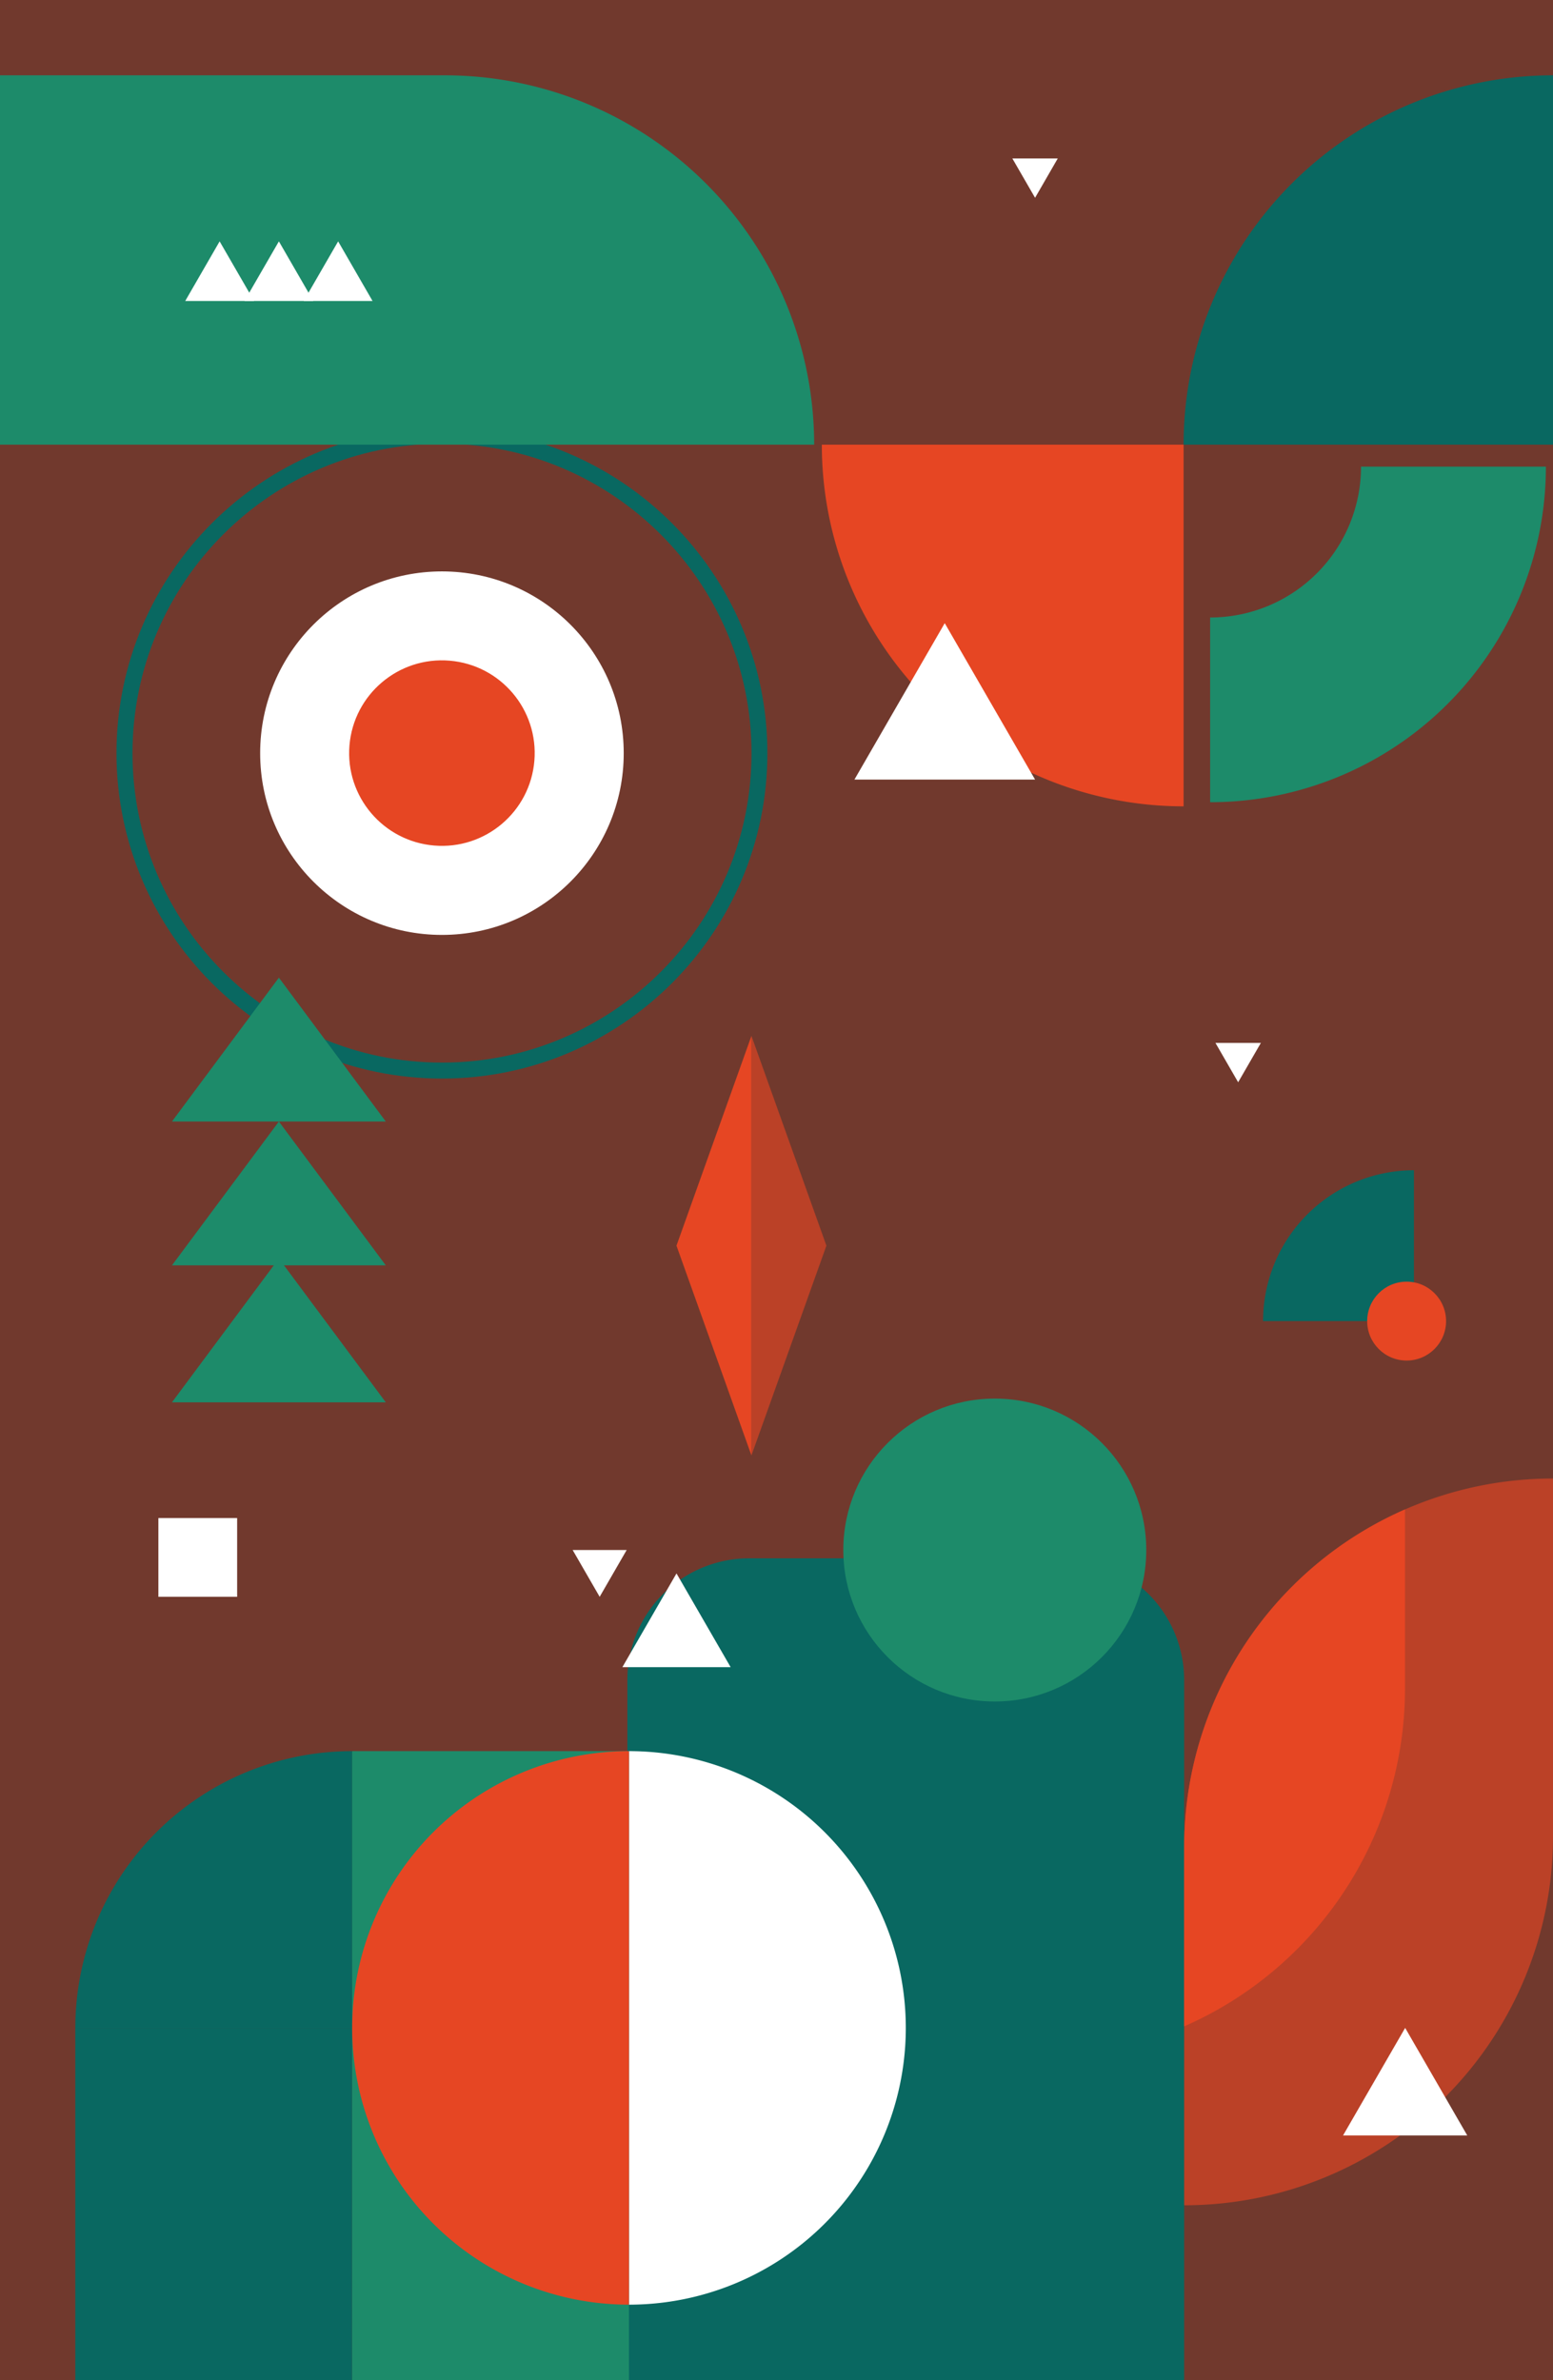 <svg xmlns="http://www.w3.org/2000/svg" viewBox="0 0 668.06 1024"><rect x="0" y="0" width="668.06" height="1024" fill="#333333" stroke="none"/><defs><style>.cls-1,.cls-3,.cls-4{fill:#e64623;}.cls-1{opacity:0.35;}.cls-2{fill:#096861;}.cls-4{opacity:0.63;}.cls-5{fill:#fff;}.cls-6{fill:#1d8b6a;}</style></defs><g id="Warstwa_2" data-name="Warstwa 2"><g id="Warstwa_1-2" data-name="Warstwa 1"><rect class="cls-1" width="668.06" height="1024"/><path class="cls-2" d="M322.26,670.47H457a52.39,52.39,0,0,1,52.39,52.39V1024a0,0,0,0,1,0,0H269.88a0,0,0,0,1,0,0V722.85A52.39,52.39,0,0,1,322.26,670.47Z"/><polygon class="cls-3" points="323.25 445.69 323.25 626.21 291 535.95 323.25 445.69"/><polygon class="cls-4" points="323.25 445.69 323.25 626.21 355.5 535.95 323.25 445.69"/><circle class="cls-5" cx="190.11" cy="324.05" r="78.2"/><path class="cls-2" d="M190.11,464.05c-77.2,0-140-62.8-140-140s62.81-140,140-140,140,62.81,140,140S267.3,464.05,190.11,464.05Zm0-273.15C116.69,190.9,57,250.63,57,324.05s59.73,133.14,133.15,133.14,133.14-59.73,133.14-133.14S263.52,190.9,190.11,190.9Z"/><circle class="cls-3" cx="190.11" cy="324.05" r="39.91" transform="translate(-148.58 486.65) rotate(-85.25)"/><path class="cls-2" d="M151.49,872.51V753.43h0A119.08,119.08,0,0,0,32.41,872.51H151.49Z"/><rect class="cls-2" x="32.4" y="872.51" width="119.08" height="151.49"/><polygon class="cls-6" points="270.57 888.72 270.57 753.43 151.49 753.43 151.49 888.72 151.49 1024 270.57 1024 270.57 888.72"/><path class="cls-5" d="M389.65,872.51h0A119.09,119.09,0,0,0,270.57,753.43h0V991.59h0A119.08,119.08,0,0,0,389.65,872.51Z"/><path class="cls-3" d="M151.49,872.51h0A119.07,119.07,0,0,0,270.57,991.59h0V753.43h0A119.08,119.08,0,0,0,151.49,872.51Z"/><path class="cls-6" d="M191.32,32.41H0V191.32H350.23A158.9,158.9,0,0,0,191.32,32.41Z"/><path class="cls-6" d="M585.48,200.77h0a64.91,64.91,0,0,1-64.91,64.91h0v79.47h0A144.38,144.38,0,0,0,665,200.77H585.48Z"/><path class="cls-3" d="M353.53,191.32h0A155.62,155.62,0,0,0,509.15,346.93h0V191.32Z"/><path class="cls-2" d="M668.06,191.32V32.41h0A158.91,158.91,0,0,0,509.15,191.32H668.06Z"/><polygon class="cls-6" points="165.96 482.54 73.97 482.54 119.97 420.64 165.96 482.54"/><polygon class="cls-6" points="165.96 544.43 73.97 544.43 119.97 482.54 165.96 544.43"/><polygon class="cls-6" points="165.96 603.36 73.97 603.36 119.97 541.46 165.96 603.36"/><polygon class="cls-5" points="367.55 335.42 406.4 268.12 445.26 335.42 367.55 335.42"/><polygon class="cls-5" points="267.73 717.3 291.01 676.97 314.3 717.3 267.73 717.3"/><polygon class="cls-5" points="79.68 129.5 94.48 103.85 109.29 129.5 79.68 129.5"/><polygon class="cls-5" points="105.16 129.5 119.97 103.85 134.78 129.5 105.16 129.5"/><polygon class="cls-5" points="130.65 129.5 145.46 103.85 160.26 129.5 130.65 129.5"/><path class="cls-4" d="M668.06,636.14V790.19A158.65,158.65,0,0,1,509.42,948.83V794.78A158.53,158.53,0,0,1,668.06,636.14Z"/><path class="cls-3" d="M604.39,649.44v77.08a158.66,158.66,0,0,1-95,145.33V794.78A158.7,158.7,0,0,1,604.39,649.44Z"/><circle class="cls-6" cx="427.93" cy="666.91" r="65.16"/><polygon class="cls-5" points="577.74 918.79 604.46 872.51 631.18 918.79 577.74 918.79"/><polygon class="cls-5" points="542.39 448.73 532.62 465.65 522.86 448.73 542.39 448.73"/><polygon class="cls-5" points="455.02 68.18 445.26 85.1 435.49 68.18 455.02 68.18"/><polygon class="cls-5" points="269.58 666.9 257.96 687.03 246.34 666.9 269.58 666.9"/><rect class="cls-5" x="68.13" y="653.15" width="33.88" height="33.88"/><path class="cls-2" d="M543.34,568.41h64.91V503.5h0A64.91,64.91,0,0,0,543.34,568.41Z"/><circle class="cls-3" cx="605.09" cy="568.41" r="16.97"/></g></g></svg>